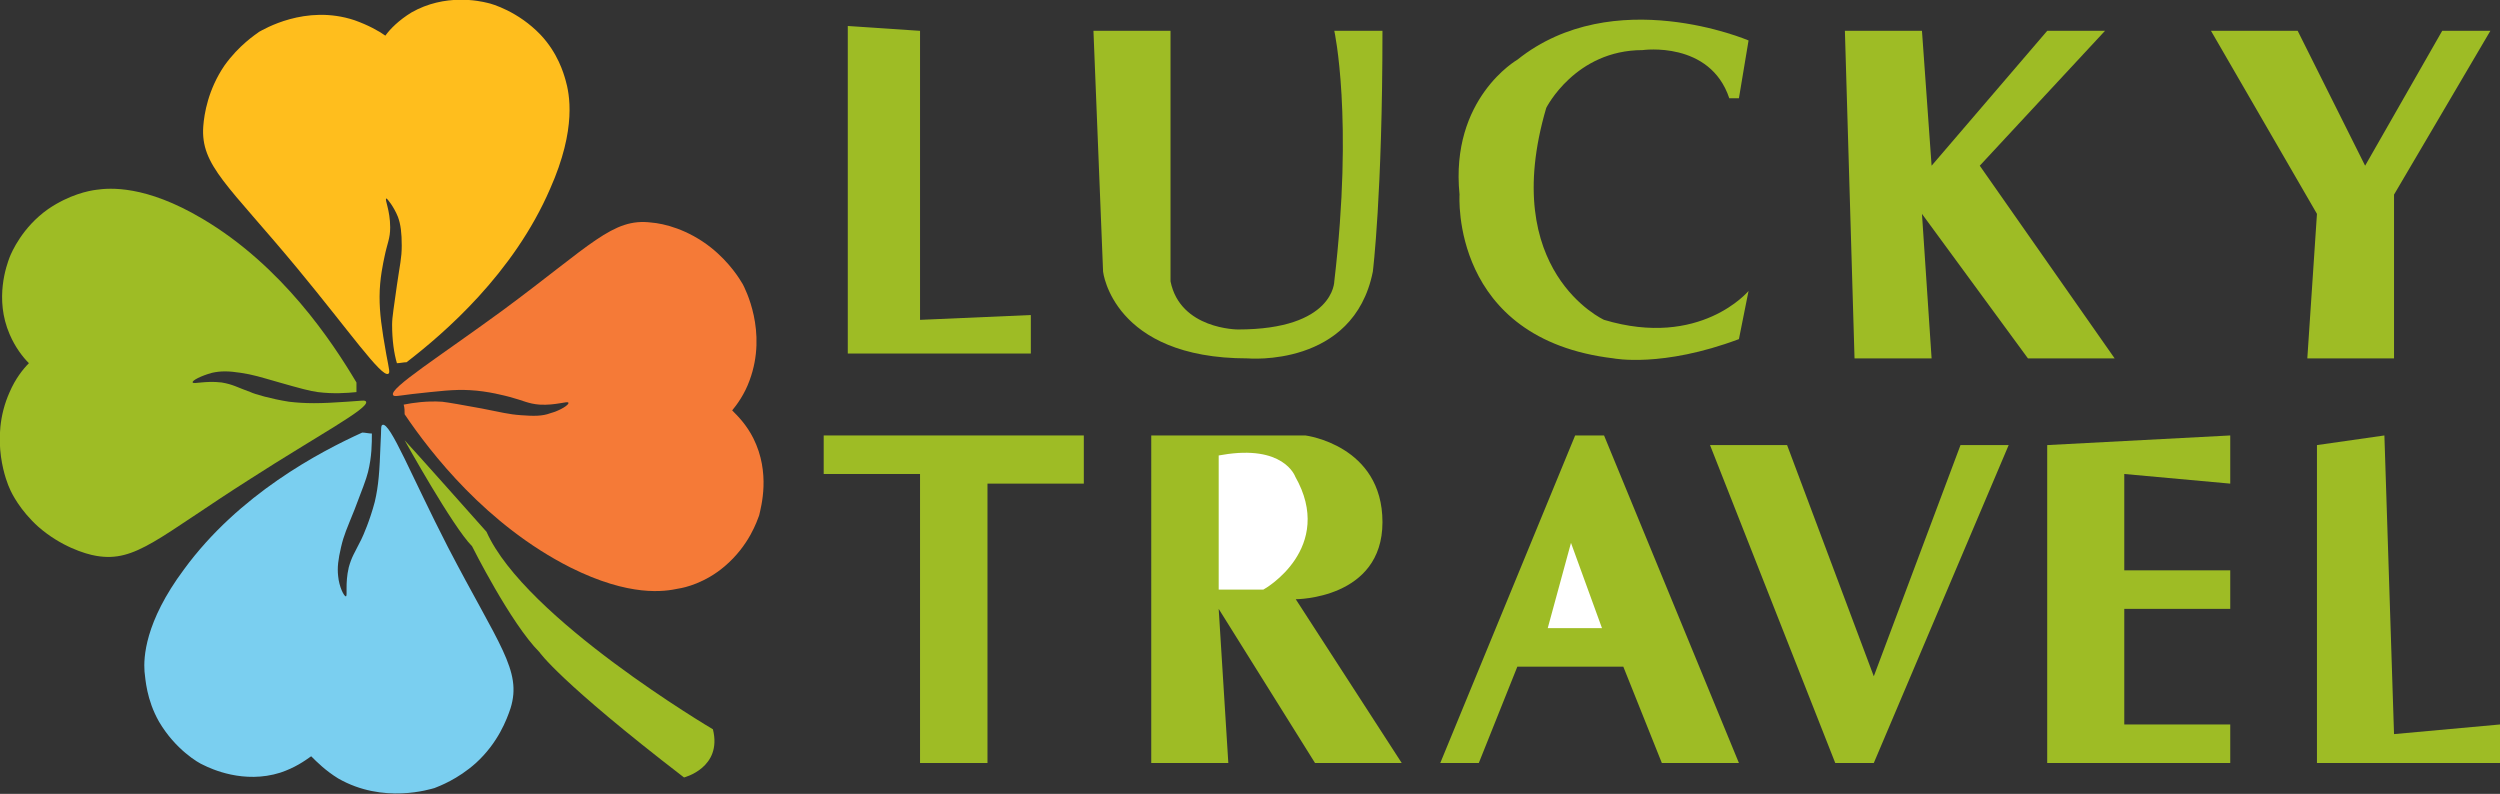 <?xml version="1.0" encoding="utf-8"?>
<!-- Generator: Adobe Illustrator 23.0.2, SVG Export Plug-In . SVG Version: 6.00 Build 0)  -->
<svg version="1.1" id="Слой_1" xmlns="http://www.w3.org/2000/svg" xmlns:xlink="http://www.w3.org/1999/xlink" x="0px" y="0px"
	 viewBox="0 0 259.5 82.4" style="enable-background:new 0 0 259.5 82.4;" xml:space="preserve">
<rect x="0" y="0" width="259.5" height="82.4" fill="#333333" stroke="none"/>
<style type="text/css">
	.st0{fill:#9EBC25;}
	.st1{fill:#FFBE1D;}
	.st2{fill:#7ACFF0;}
	.st3{fill:#F57A37;}
	.st4{fill:#FFFFFF;stroke:#FFFFFF;stroke-miterlimit:10;}
	.st5{fill:#FFFFFF;stroke:#9EBC25;stroke-miterlimit:10;}
</style>
<polygon class="st0" points="88,2.7 88,36.7 107,36.7 107,32.7 95.5,33.2 95.5,3.2 "/>
<path class="st0" d="M113.5,3.2l1,25c0,0,1,9,15,9c0,0,11,1,13-9c0,0,1-8,1-25h-5c0,0,2,9,0,26c0,0,0,5-10,5c0,0-6,0-7-5v-26H113.5z
	"/>
<path class="st0" d="M181.5,4.2c0,0-14-6-24,2c0,0-7,4-6,14c0,0-1,15,16,17c0,0,5,1,13-2l1-5c0,0-5,6-15,3c0,0-11-5-6-22
	c0,0,3-6,10-6c0,0,7-1,9,5h1L181.5,4.2z"/>
<polygon class="st0" points="191.5,3.2 192.5,37.2 200.5,37.2 199.5,22.2 210.5,37.2 219.5,37.2 205.5,17.2 218.5,3.2 212.5,3.2 
	200.5,17.2 199.5,3.2 "/>
<polygon class="st0" points="229.5,3.2 238.5,3.2 245.5,17.2 253.5,3.2 258.5,3.2 248.5,20.2 248.5,37.2 239.5,37.2 240.5,22.2 "/>
<polygon class="st0" points="85.5,45.2 112.5,45.2 112.5,50.2 102.5,50.2 102.5,79.2 95.5,79.2 95.5,49.2 85.5,49.2 "/>
<path class="st0" d="M119.5,45.2h16c0,0,8,1,8,9s-9,8-9,8l11,17h-9l-10-16l1,16h-8V45.2z"/>
<polygon class="st0" points="149.5,79.2 163.5,45.2 166.5,45.2 180.5,79.2 172.5,79.2 168.5,69.2 157.5,69.2 153.5,79.2 "/>
<polygon class="st0" points="177.5,46.2 190.5,79.2 194.5,79.2 208.5,46.2 203.5,46.2 194.5,70.2 185.5,46.2 "/>
<polygon class="st0" points="231.5,50.2 231.5,45.2 212.5,46.2 212.5,79.2 231.5,79.2 231.5,75.2 220.5,75.2 220.5,63.2 231.5,63.2 
	231.5,59.2 220.5,59.2 220.5,49.2 "/>
<polygon class="st0" points="240.5,46.2 240.5,79.2 259.5,79.2 259.5,75.2 248.5,76.2 247.5,45.2 "/>
<path class="st0" d="M10,57.7c-1.2-0.2-3.7-1-6-3c-1.9-1.7-2.8-3.5-3-4c-0.2-0.4-2.2-5.1,0-10c0.6-1.4,1.4-2.4,2-3
	c-0.6-0.6-1.4-1.6-2-3c-1.6-3.7-0.3-7.2,0-8c0.2-0.5,1.3-3.1,4-5c2.2-1.5,4.2-1.9,5-2c1.4-0.2,5.1-0.5,11,3c8.3,4.9,13.5,12.8,16,17
	c0,0.3,0,0.7,0,1c-1,0.1-2.4,0.2-4,0c-0.8-0.1-1.9-0.4-4-1c-2.1-0.6-2.7-0.8-4-1c-1.3-0.2-2.1-0.2-3,0c-1.1,0.3-2.1,0.8-2,1
	c0.1,0.2,1.3-0.2,3,0c1.2,0.2,1.6,0.5,3,1c0.4,0.2,2.1,0.7,4,1c1.7,0.2,3.2,0.2,6,0c1.6-0.1,1.9-0.2,2,0c0.3,0.7-5,3.5-12,8
	C16.4,55.8,14.1,58.4,10,57.7z"/>
<path class="st1" d="M21.1,13.1c0.1-1.3,0.5-3.8,2.2-6.3c1.5-2.1,3.2-3.2,3.6-3.5c0.4-0.2,4.8-2.9,9.9-1.2c1.4,0.5,2.5,1.1,3.2,1.6
	c0.5-0.7,1.4-1.6,2.7-2.4c3.5-2,7.1-1.2,7.9-1c0.5,0.1,3.2,0.9,5.5,3.3c1.8,1.9,2.4,4,2.6,4.7c0.4,1.4,1.2,5-1.6,11.3
	c-3.8,8.8-11,15-14.9,18c-0.3,0-0.7,0.1-1,0.1c-0.3-1-0.5-2.4-0.5-4c0-0.8,0.2-1.9,0.5-4.1c0.3-2.1,0.5-2.8,0.5-4.1
	c0-1.3-0.1-2.2-0.4-3c-0.4-1-1.1-1.9-1.2-1.9c-0.2,0.1,0.4,1.2,0.4,3c0,1.2-0.3,1.6-0.6,3.1c-0.1,0.5-0.5,2.2-0.5,4.1
	c0,1.7,0.2,3.2,0.7,6c0.3,1.6,0.4,1.9,0.2,2c-0.7,0.4-4.1-4.5-9.4-10.9C23.7,19.2,20.8,17.2,21.1,13.1z"/>
<path class="st2" d="M53,73.5c-0.4,1.2-1.3,3.6-3.6,5.7c-1.9,1.7-3.8,2.4-4.3,2.6c-0.4,0.1-5.3,1.7-10-1c-1.3-0.8-2.2-1.7-2.8-2.3
	c-0.7,0.5-1.7,1.2-3.2,1.7c-3.8,1.2-7.2-0.4-8-0.8c-0.5-0.2-2.9-1.6-4.6-4.5c-1.3-2.3-1.4-4.4-1.5-5.2c-0.1-1.4,0-5.1,4.1-10.6
	c5.7-7.8,14.1-12.2,18.5-14.2c0.3,0,0.7,0.1,1,0.1c0,1,0,2.4-0.4,4c-0.2,0.8-0.6,1.8-1.4,3.9c-0.8,2-1.1,2.6-1.4,3.9
	c-0.3,1.3-0.4,2.1-0.3,3c0.1,1.1,0.6,2.1,0.8,2.1c0.2,0-0.1-1.3,0.3-3c0.3-1.1,0.6-1.5,1.3-2.9c0.2-0.4,0.9-2,1.4-3.9
	c0.4-1.7,0.5-3.2,0.6-6c0.1-1.6,0-1.9,0.2-2c0.8-0.3,3,5.3,6.8,12.7C51.8,67,54.2,69.6,53,73.5z"/>
<path class="st3" d="M67.6,23.1c1.3,0.1,3.8,0.7,6.2,2.6c2,1.6,3,3.3,3.3,3.8c0.2,0.4,2.6,4.9,0.7,10c-0.5,1.4-1.3,2.5-1.8,3.1
	c0.6,0.6,1.5,1.5,2.2,2.9c1.8,3.6,0.8,7.1,0.6,8c-0.2,0.5-1,3.1-3.6,5.3c-2,1.7-4.1,2.2-4.8,2.3c-1.4,0.3-5,0.9-11.2-2.2
	C50.5,54.5,44.7,47,42,43c0-0.3,0-0.7-0.1-1c1-0.2,2.4-0.4,4-0.3c0.8,0.1,1.9,0.3,4.1,0.7c2.1,0.4,2.7,0.6,4.1,0.7
	c1.3,0.1,2.2,0.1,3-0.2c1.1-0.3,2-0.9,1.9-1.1c-0.1-0.2-1.3,0.3-3,0.2c-1.2-0.1-1.6-0.4-3.1-0.8c-0.4-0.1-2.2-0.6-4.1-0.7
	c-1.7-0.1-3.2,0.1-6,0.4c-1.6,0.2-1.9,0.3-2,0.1c-0.4-0.7,4.7-3.9,11.4-8.8C61.4,25.4,63.6,22.6,67.6,23.1z"/>
<path class="st0" d="M42,45.7c0,0,5,9,7,11c0,0,4,8,7,11c0,0,2,3,15,13c0,0,4-1,3-5c0,0-19.5-11.5-23.5-20.5
	C50.5,55.2,42.5,46.2,42,45.7z"/>
<path class="st4" d="M127,47.7v13h4c0,0,7-4,3-11C134,49.7,133,46.7,127,47.7z"/>
<polygon class="st5" points="160,65.7 163,54.7 167,65.7 "/>
</svg>
